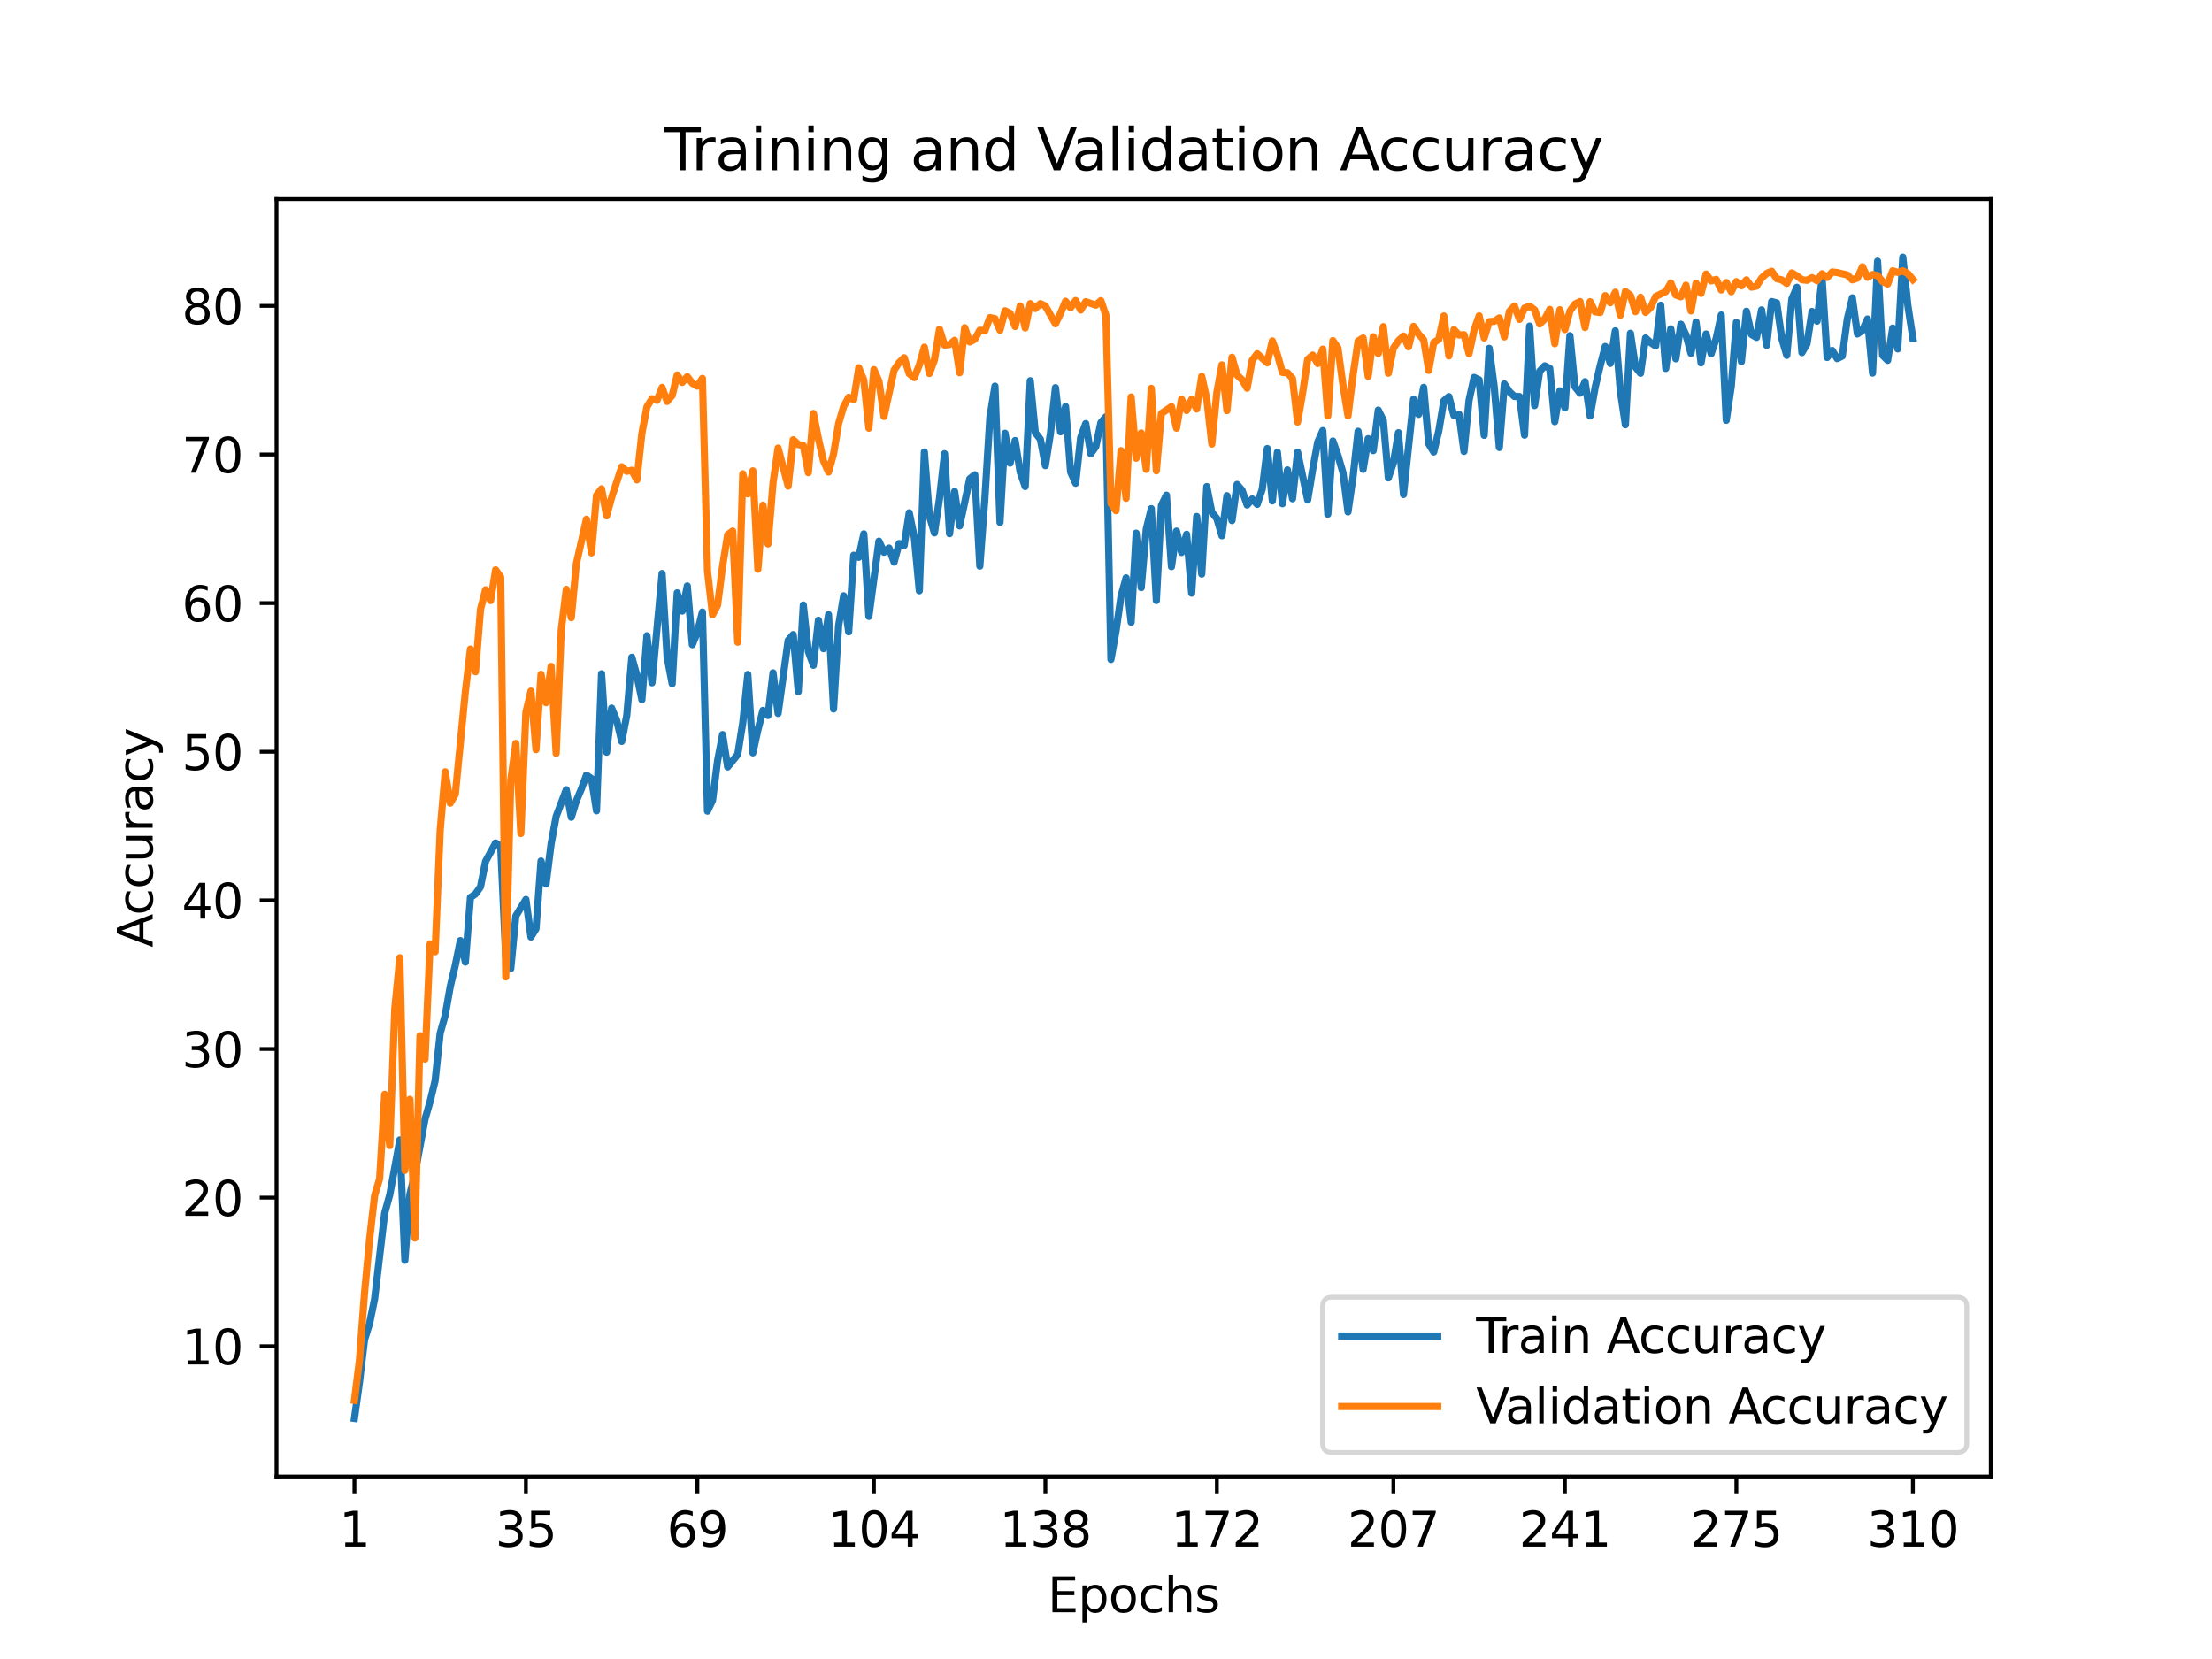 <?xml version="1.0" encoding="utf-8" standalone="no"?>
<!DOCTYPE svg PUBLIC "-//W3C//DTD SVG 1.1//EN"
  "http://www.w3.org/Graphics/SVG/1.1/DTD/svg11.dtd">
<svg xmlns:xlink="http://www.w3.org/1999/xlink" width="460.8pt" height="345.6pt" viewBox="0 0 460.8 345.6" xmlns="http://www.w3.org/2000/svg" version="1.1">
 <defs>
  <style type="text/css">*{stroke-linejoin: round; stroke-linecap: butt}</style>
 </defs>
 <g id="figure_1">
  <g id="patch_1">
   <path d="M 0 345.6 
L 460.8 345.6 
L 460.8 0 
L 0 0 
z
" style="fill: #ffffff"/>
  </g>
  <g id="axes_1">
   <g id="patch_2">
    <path d="M 57.6 307.584 
L 414.72 307.584 
L 414.72 41.472 
L 57.6 41.472 
z
" style="fill: #ffffff"/>
   </g>
   <g id="matplotlib.axis_1">
    <g id="xtick_1">
     <g id="line2d_1">
      <defs>
       <path id="m237b3564bc" d="M 0 0 
L 0 3.5 
" style="stroke: #000000; stroke-width: 0.8"/>
      </defs>
      <g>
       <use xlink:href="#m237b3564bc" x="73.833" y="307.584" style="stroke: #000000; stroke-width: 0.8"/>
      </g>
     </g>
     <g id="text_1">
      <!-- 1 -->
      <g transform="translate(70.651 322.182) scale(0.1 -0.1)">
       <defs>
        <path id="DejaVuSans-31" d="M 794 531 
L 1825 531 
L 1825 4091 
L 703 3866 
L 703 4441 
L 1819 4666 
L 2450 4666 
L 2450 531 
L 3481 531 
L 3481 0 
L 794 0 
L 794 531 
z
" transform="scale(0.016)"/>
       </defs>
       <use xlink:href="#DejaVuSans-31"/>
      </g>
     </g>
    </g>
    <g id="xtick_2">
     <g id="line2d_2">
      <g>
       <use xlink:href="#m237b3564bc" x="109.555" y="307.584" style="stroke: #000000; stroke-width: 0.8"/>
      </g>
     </g>
     <g id="text_2">
      <!-- 35 -->
      <g transform="translate(103.193 322.182) scale(0.1 -0.1)">
       <defs>
        <path id="DejaVuSans-33" d="M 2597 2516 
Q 3050 2419 3304 2112 
Q 3559 1806 3559 1356 
Q 3559 666 3084 287 
Q 2609 -91 1734 -91 
Q 1441 -91 1130 -33 
Q 819 25 488 141 
L 488 750 
Q 750 597 1062 519 
Q 1375 441 1716 441 
Q 2309 441 2620 675 
Q 2931 909 2931 1356 
Q 2931 1769 2642 2001 
Q 2353 2234 1838 2234 
L 1294 2234 
L 1294 2753 
L 1863 2753 
Q 2328 2753 2575 2939 
Q 2822 3125 2822 3475 
Q 2822 3834 2567 4026 
Q 2313 4219 1838 4219 
Q 1578 4219 1281 4162 
Q 984 4106 628 3988 
L 628 4550 
Q 988 4650 1302 4700 
Q 1616 4750 1894 4750 
Q 2613 4750 3031 4423 
Q 3450 4097 3450 3541 
Q 3450 3153 3228 2886 
Q 3006 2619 2597 2516 
z
" transform="scale(0.016)"/>
        <path id="DejaVuSans-35" d="M 691 4666 
L 3169 4666 
L 3169 4134 
L 1269 4134 
L 1269 2991 
Q 1406 3038 1543 3061 
Q 1681 3084 1819 3084 
Q 2600 3084 3056 2656 
Q 3513 2228 3513 1497 
Q 3513 744 3044 326 
Q 2575 -91 1722 -91 
Q 1428 -91 1123 -41 
Q 819 9 494 109 
L 494 744 
Q 775 591 1075 516 
Q 1375 441 1709 441 
Q 2250 441 2565 725 
Q 2881 1009 2881 1497 
Q 2881 1984 2565 2268 
Q 2250 2553 1709 2553 
Q 1456 2553 1204 2497 
Q 953 2441 691 2322 
L 691 4666 
z
" transform="scale(0.016)"/>
       </defs>
       <use xlink:href="#DejaVuSans-33"/>
       <use xlink:href="#DejaVuSans-35" x="63.623"/>
      </g>
     </g>
    </g>
    <g id="xtick_3">
     <g id="line2d_3">
      <g>
       <use xlink:href="#m237b3564bc" x="145.278" y="307.584" style="stroke: #000000; stroke-width: 0.8"/>
      </g>
     </g>
     <g id="text_3">
      <!-- 69 -->
      <g transform="translate(138.915 322.182) scale(0.1 -0.1)">
       <defs>
        <path id="DejaVuSans-36" d="M 2113 2584 
Q 1688 2584 1439 2293 
Q 1191 2003 1191 1497 
Q 1191 994 1439 701 
Q 1688 409 2113 409 
Q 2538 409 2786 701 
Q 3034 994 3034 1497 
Q 3034 2003 2786 2293 
Q 2538 2584 2113 2584 
z
M 3366 4563 
L 3366 3988 
Q 3128 4100 2886 4159 
Q 2644 4219 2406 4219 
Q 1781 4219 1451 3797 
Q 1122 3375 1075 2522 
Q 1259 2794 1537 2939 
Q 1816 3084 2150 3084 
Q 2853 3084 3261 2657 
Q 3669 2231 3669 1497 
Q 3669 778 3244 343 
Q 2819 -91 2113 -91 
Q 1303 -91 875 529 
Q 447 1150 447 2328 
Q 447 3434 972 4092 
Q 1497 4750 2381 4750 
Q 2619 4750 2861 4703 
Q 3103 4656 3366 4563 
z
" transform="scale(0.016)"/>
        <path id="DejaVuSans-39" d="M 703 97 
L 703 672 
Q 941 559 1184 500 
Q 1428 441 1663 441 
Q 2288 441 2617 861 
Q 2947 1281 2994 2138 
Q 2813 1869 2534 1725 
Q 2256 1581 1919 1581 
Q 1219 1581 811 2004 
Q 403 2428 403 3163 
Q 403 3881 828 4315 
Q 1253 4750 1959 4750 
Q 2769 4750 3195 4129 
Q 3622 3509 3622 2328 
Q 3622 1225 3098 567 
Q 2575 -91 1691 -91 
Q 1453 -91 1209 -44 
Q 966 3 703 97 
z
M 1959 2075 
Q 2384 2075 2632 2365 
Q 2881 2656 2881 3163 
Q 2881 3666 2632 3958 
Q 2384 4250 1959 4250 
Q 1534 4250 1286 3958 
Q 1038 3666 1038 3163 
Q 1038 2656 1286 2365 
Q 1534 2075 1959 2075 
z
" transform="scale(0.016)"/>
       </defs>
       <use xlink:href="#DejaVuSans-36"/>
       <use xlink:href="#DejaVuSans-39" x="63.623"/>
      </g>
     </g>
    </g>
    <g id="xtick_4">
     <g id="line2d_4">
      <g>
       <use xlink:href="#m237b3564bc" x="182.051" y="307.584" style="stroke: #000000; stroke-width: 0.8"/>
      </g>
     </g>
     <g id="text_4">
      <!-- 104 -->
      <g transform="translate(172.507 322.182) scale(0.1 -0.1)">
       <defs>
        <path id="DejaVuSans-30" d="M 2034 4250 
Q 1547 4250 1301 3770 
Q 1056 3291 1056 2328 
Q 1056 1369 1301 889 
Q 1547 409 2034 409 
Q 2525 409 2770 889 
Q 3016 1369 3016 2328 
Q 3016 3291 2770 3770 
Q 2525 4250 2034 4250 
z
M 2034 4750 
Q 2819 4750 3233 4129 
Q 3647 3509 3647 2328 
Q 3647 1150 3233 529 
Q 2819 -91 2034 -91 
Q 1250 -91 836 529 
Q 422 1150 422 2328 
Q 422 3509 836 4129 
Q 1250 4750 2034 4750 
z
" transform="scale(0.016)"/>
        <path id="DejaVuSans-34" d="M 2419 4116 
L 825 1625 
L 2419 1625 
L 2419 4116 
z
M 2253 4666 
L 3047 4666 
L 3047 1625 
L 3713 1625 
L 3713 1100 
L 3047 1100 
L 3047 0 
L 2419 0 
L 2419 1100 
L 313 1100 
L 313 1709 
L 2253 4666 
z
" transform="scale(0.016)"/>
       </defs>
       <use xlink:href="#DejaVuSans-31"/>
       <use xlink:href="#DejaVuSans-30" x="63.623"/>
       <use xlink:href="#DejaVuSans-34" x="127.246"/>
      </g>
     </g>
    </g>
    <g id="xtick_5">
     <g id="line2d_5">
      <g>
       <use xlink:href="#m237b3564bc" x="217.773" y="307.584" style="stroke: #000000; stroke-width: 0.8"/>
      </g>
     </g>
     <g id="text_5">
      <!-- 138 -->
      <g transform="translate(208.23 322.182) scale(0.1 -0.1)">
       <defs>
        <path id="DejaVuSans-38" d="M 2034 2216 
Q 1584 2216 1326 1975 
Q 1069 1734 1069 1313 
Q 1069 891 1326 650 
Q 1584 409 2034 409 
Q 2484 409 2743 651 
Q 3003 894 3003 1313 
Q 3003 1734 2745 1975 
Q 2488 2216 2034 2216 
z
M 1403 2484 
Q 997 2584 770 2862 
Q 544 3141 544 3541 
Q 544 4100 942 4425 
Q 1341 4750 2034 4750 
Q 2731 4750 3128 4425 
Q 3525 4100 3525 3541 
Q 3525 3141 3298 2862 
Q 3072 2584 2669 2484 
Q 3125 2378 3379 2068 
Q 3634 1759 3634 1313 
Q 3634 634 3220 271 
Q 2806 -91 2034 -91 
Q 1263 -91 848 271 
Q 434 634 434 1313 
Q 434 1759 690 2068 
Q 947 2378 1403 2484 
z
M 1172 3481 
Q 1172 3119 1398 2916 
Q 1625 2713 2034 2713 
Q 2441 2713 2670 2916 
Q 2900 3119 2900 3481 
Q 2900 3844 2670 4047 
Q 2441 4250 2034 4250 
Q 1625 4250 1398 4047 
Q 1172 3844 1172 3481 
z
" transform="scale(0.016)"/>
       </defs>
       <use xlink:href="#DejaVuSans-31"/>
       <use xlink:href="#DejaVuSans-33" x="63.623"/>
       <use xlink:href="#DejaVuSans-38" x="127.246"/>
      </g>
     </g>
    </g>
    <g id="xtick_6">
     <g id="line2d_6">
      <g>
       <use xlink:href="#m237b3564bc" x="253.496" y="307.584" style="stroke: #000000; stroke-width: 0.8"/>
      </g>
     </g>
     <g id="text_6">
      <!-- 172 -->
      <g transform="translate(243.952 322.182) scale(0.1 -0.1)">
       <defs>
        <path id="DejaVuSans-37" d="M 525 4666 
L 3525 4666 
L 3525 4397 
L 1831 0 
L 1172 0 
L 2766 4134 
L 525 4134 
L 525 4666 
z
" transform="scale(0.016)"/>
        <path id="DejaVuSans-32" d="M 1228 531 
L 3431 531 
L 3431 0 
L 469 0 
L 469 531 
Q 828 903 1448 1529 
Q 2069 2156 2228 2338 
Q 2531 2678 2651 2914 
Q 2772 3150 2772 3378 
Q 2772 3750 2511 3984 
Q 2250 4219 1831 4219 
Q 1534 4219 1204 4116 
Q 875 4013 500 3803 
L 500 4441 
Q 881 4594 1212 4672 
Q 1544 4750 1819 4750 
Q 2544 4750 2975 4387 
Q 3406 4025 3406 3419 
Q 3406 3131 3298 2873 
Q 3191 2616 2906 2266 
Q 2828 2175 2409 1742 
Q 1991 1309 1228 531 
z
" transform="scale(0.016)"/>
       </defs>
       <use xlink:href="#DejaVuSans-31"/>
       <use xlink:href="#DejaVuSans-37" x="63.623"/>
       <use xlink:href="#DejaVuSans-32" x="127.246"/>
      </g>
     </g>
    </g>
    <g id="xtick_7">
     <g id="line2d_7">
      <g>
       <use xlink:href="#m237b3564bc" x="290.269" y="307.584" style="stroke: #000000; stroke-width: 0.8"/>
      </g>
     </g>
     <g id="text_7">
      <!-- 207 -->
      <g transform="translate(280.725 322.182) scale(0.1 -0.1)">
       <use xlink:href="#DejaVuSans-32"/>
       <use xlink:href="#DejaVuSans-30" x="63.623"/>
       <use xlink:href="#DejaVuSans-37" x="127.246"/>
      </g>
     </g>
    </g>
    <g id="xtick_8">
     <g id="line2d_8">
      <g>
       <use xlink:href="#m237b3564bc" x="325.992" y="307.584" style="stroke: #000000; stroke-width: 0.8"/>
      </g>
     </g>
     <g id="text_8">
      <!-- 241 -->
      <g transform="translate(316.448 322.182) scale(0.1 -0.1)">
       <use xlink:href="#DejaVuSans-32"/>
       <use xlink:href="#DejaVuSans-34" x="63.623"/>
       <use xlink:href="#DejaVuSans-31" x="127.246"/>
      </g>
     </g>
    </g>
    <g id="xtick_9">
     <g id="line2d_9">
      <g>
       <use xlink:href="#m237b3564bc" x="361.714" y="307.584" style="stroke: #000000; stroke-width: 0.8"/>
      </g>
     </g>
     <g id="text_9">
      <!-- 275 -->
      <g transform="translate(352.17 322.182) scale(0.1 -0.1)">
       <use xlink:href="#DejaVuSans-32"/>
       <use xlink:href="#DejaVuSans-37" x="63.623"/>
       <use xlink:href="#DejaVuSans-35" x="127.246"/>
      </g>
     </g>
    </g>
    <g id="xtick_10">
     <g id="line2d_10">
      <g>
       <use xlink:href="#m237b3564bc" x="398.487" y="307.584" style="stroke: #000000; stroke-width: 0.8"/>
      </g>
     </g>
     <g id="text_10">
      <!-- 310 -->
      <g transform="translate(388.944 322.182) scale(0.1 -0.1)">
       <use xlink:href="#DejaVuSans-33"/>
       <use xlink:href="#DejaVuSans-31" x="63.623"/>
       <use xlink:href="#DejaVuSans-30" x="127.246"/>
      </g>
     </g>
    </g>
    <g id="text_11">
     <!-- Epochs -->
     <g transform="translate(218.244 335.861) scale(0.1 -0.1)">
      <defs>
       <path id="DejaVuSans-45" d="M 628 4666 
L 3578 4666 
L 3578 4134 
L 1259 4134 
L 1259 2753 
L 3481 2753 
L 3481 2222 
L 1259 2222 
L 1259 531 
L 3634 531 
L 3634 0 
L 628 0 
L 628 4666 
z
" transform="scale(0.016)"/>
       <path id="DejaVuSans-70" d="M 1159 525 
L 1159 -1331 
L 581 -1331 
L 581 3500 
L 1159 3500 
L 1159 2969 
Q 1341 3281 1617 3432 
Q 1894 3584 2278 3584 
Q 2916 3584 3314 3078 
Q 3713 2572 3713 1747 
Q 3713 922 3314 415 
Q 2916 -91 2278 -91 
Q 1894 -91 1617 61 
Q 1341 213 1159 525 
z
M 3116 1747 
Q 3116 2381 2855 2742 
Q 2594 3103 2138 3103 
Q 1681 3103 1420 2742 
Q 1159 2381 1159 1747 
Q 1159 1113 1420 752 
Q 1681 391 2138 391 
Q 2594 391 2855 752 
Q 3116 1113 3116 1747 
z
" transform="scale(0.016)"/>
       <path id="DejaVuSans-6f" d="M 1959 3097 
Q 1497 3097 1228 2736 
Q 959 2375 959 1747 
Q 959 1119 1226 758 
Q 1494 397 1959 397 
Q 2419 397 2687 759 
Q 2956 1122 2956 1747 
Q 2956 2369 2687 2733 
Q 2419 3097 1959 3097 
z
M 1959 3584 
Q 2709 3584 3137 3096 
Q 3566 2609 3566 1747 
Q 3566 888 3137 398 
Q 2709 -91 1959 -91 
Q 1206 -91 779 398 
Q 353 888 353 1747 
Q 353 2609 779 3096 
Q 1206 3584 1959 3584 
z
" transform="scale(0.016)"/>
       <path id="DejaVuSans-63" d="M 3122 3366 
L 3122 2828 
Q 2878 2963 2633 3030 
Q 2388 3097 2138 3097 
Q 1578 3097 1268 2742 
Q 959 2388 959 1747 
Q 959 1106 1268 751 
Q 1578 397 2138 397 
Q 2388 397 2633 464 
Q 2878 531 3122 666 
L 3122 134 
Q 2881 22 2623 -34 
Q 2366 -91 2075 -91 
Q 1284 -91 818 406 
Q 353 903 353 1747 
Q 353 2603 823 3093 
Q 1294 3584 2113 3584 
Q 2378 3584 2631 3529 
Q 2884 3475 3122 3366 
z
" transform="scale(0.016)"/>
       <path id="DejaVuSans-68" d="M 3513 2113 
L 3513 0 
L 2938 0 
L 2938 2094 
Q 2938 2591 2744 2837 
Q 2550 3084 2163 3084 
Q 1697 3084 1428 2787 
Q 1159 2491 1159 1978 
L 1159 0 
L 581 0 
L 581 4863 
L 1159 4863 
L 1159 2956 
Q 1366 3272 1645 3428 
Q 1925 3584 2291 3584 
Q 2894 3584 3203 3211 
Q 3513 2838 3513 2113 
z
" transform="scale(0.016)"/>
       <path id="DejaVuSans-73" d="M 2834 3397 
L 2834 2853 
Q 2591 2978 2328 3040 
Q 2066 3103 1784 3103 
Q 1356 3103 1142 2972 
Q 928 2841 928 2578 
Q 928 2378 1081 2264 
Q 1234 2150 1697 2047 
L 1894 2003 
Q 2506 1872 2764 1633 
Q 3022 1394 3022 966 
Q 3022 478 2636 193 
Q 2250 -91 1575 -91 
Q 1294 -91 989 -36 
Q 684 19 347 128 
L 347 722 
Q 666 556 975 473 
Q 1284 391 1588 391 
Q 1994 391 2212 530 
Q 2431 669 2431 922 
Q 2431 1156 2273 1281 
Q 2116 1406 1581 1522 
L 1381 1569 
Q 847 1681 609 1914 
Q 372 2147 372 2553 
Q 372 3047 722 3315 
Q 1072 3584 1716 3584 
Q 2034 3584 2315 3537 
Q 2597 3491 2834 3397 
z
" transform="scale(0.016)"/>
      </defs>
      <use xlink:href="#DejaVuSans-45"/>
      <use xlink:href="#DejaVuSans-70" x="63.184"/>
      <use xlink:href="#DejaVuSans-6f" x="126.66"/>
      <use xlink:href="#DejaVuSans-63" x="187.842"/>
      <use xlink:href="#DejaVuSans-68" x="242.822"/>
      <use xlink:href="#DejaVuSans-73" x="306.201"/>
     </g>
    </g>
   </g>
   <g id="matplotlib.axis_2">
    <g id="ytick_1">
     <g id="line2d_11">
      <defs>
       <path id="m74641a3ad2" d="M 0 0 
L -3.5 0 
" style="stroke: #000000; stroke-width: 0.8"/>
      </defs>
      <g>
       <use xlink:href="#m74641a3ad2" x="57.6" y="280.447" style="stroke: #000000; stroke-width: 0.8"/>
      </g>
     </g>
     <g id="text_12">
      <!-- 10 -->
      <g transform="translate(37.875 284.246) scale(0.1 -0.1)">
       <use xlink:href="#DejaVuSans-31"/>
       <use xlink:href="#DejaVuSans-30" x="63.623"/>
      </g>
     </g>
    </g>
    <g id="ytick_2">
     <g id="line2d_12">
      <g>
       <use xlink:href="#m74641a3ad2" x="57.6" y="249.486" style="stroke: #000000; stroke-width: 0.8"/>
      </g>
     </g>
     <g id="text_13">
      <!-- 20 -->
      <g transform="translate(37.875 253.285) scale(0.1 -0.1)">
       <use xlink:href="#DejaVuSans-32"/>
       <use xlink:href="#DejaVuSans-30" x="63.623"/>
      </g>
     </g>
    </g>
    <g id="ytick_3">
     <g id="line2d_13">
      <g>
       <use xlink:href="#m74641a3ad2" x="57.6" y="218.524" style="stroke: #000000; stroke-width: 0.8"/>
      </g>
     </g>
     <g id="text_14">
      <!-- 30 -->
      <g transform="translate(37.875 222.323) scale(0.1 -0.1)">
       <use xlink:href="#DejaVuSans-33"/>
       <use xlink:href="#DejaVuSans-30" x="63.623"/>
      </g>
     </g>
    </g>
    <g id="ytick_4">
     <g id="line2d_14">
      <g>
       <use xlink:href="#m74641a3ad2" x="57.6" y="187.563" style="stroke: #000000; stroke-width: 0.8"/>
      </g>
     </g>
     <g id="text_15">
      <!-- 40 -->
      <g transform="translate(37.875 191.362) scale(0.1 -0.1)">
       <use xlink:href="#DejaVuSans-34"/>
       <use xlink:href="#DejaVuSans-30" x="63.623"/>
      </g>
     </g>
    </g>
    <g id="ytick_5">
     <g id="line2d_15">
      <g>
       <use xlink:href="#m74641a3ad2" x="57.6" y="156.601" style="stroke: #000000; stroke-width: 0.8"/>
      </g>
     </g>
     <g id="text_16">
      <!-- 50 -->
      <g transform="translate(37.875 160.401) scale(0.1 -0.1)">
       <use xlink:href="#DejaVuSans-35"/>
       <use xlink:href="#DejaVuSans-30" x="63.623"/>
      </g>
     </g>
    </g>
    <g id="ytick_6">
     <g id="line2d_16">
      <g>
       <use xlink:href="#m74641a3ad2" x="57.6" y="125.64" style="stroke: #000000; stroke-width: 0.8"/>
      </g>
     </g>
     <g id="text_17">
      <!-- 60 -->
      <g transform="translate(37.875 129.439) scale(0.1 -0.1)">
       <use xlink:href="#DejaVuSans-36"/>
       <use xlink:href="#DejaVuSans-30" x="63.623"/>
      </g>
     </g>
    </g>
    <g id="ytick_7">
     <g id="line2d_17">
      <g>
       <use xlink:href="#m74641a3ad2" x="57.6" y="94.679" style="stroke: #000000; stroke-width: 0.8"/>
      </g>
     </g>
     <g id="text_18">
      <!-- 70 -->
      <g transform="translate(37.875 98.478) scale(0.1 -0.1)">
       <use xlink:href="#DejaVuSans-37"/>
       <use xlink:href="#DejaVuSans-30" x="63.623"/>
      </g>
     </g>
    </g>
    <g id="ytick_8">
     <g id="line2d_18">
      <g>
       <use xlink:href="#m74641a3ad2" x="57.6" y="63.717" style="stroke: #000000; stroke-width: 0.8"/>
      </g>
     </g>
     <g id="text_19">
      <!-- 80 -->
      <g transform="translate(37.875 67.516) scale(0.1 -0.1)">
       <use xlink:href="#DejaVuSans-38"/>
       <use xlink:href="#DejaVuSans-30" x="63.623"/>
      </g>
     </g>
    </g>
    <g id="text_20">
     <!-- Accuracy -->
     <g transform="translate(31.795 197.356) rotate(-90) scale(0.1 -0.1)">
      <defs>
       <path id="DejaVuSans-41" d="M 2188 4044 
L 1331 1722 
L 3047 1722 
L 2188 4044 
z
M 1831 4666 
L 2547 4666 
L 4325 0 
L 3669 0 
L 3244 1197 
L 1141 1197 
L 716 0 
L 50 0 
L 1831 4666 
z
" transform="scale(0.016)"/>
       <path id="DejaVuSans-75" d="M 544 1381 
L 544 3500 
L 1119 3500 
L 1119 1403 
Q 1119 906 1312 657 
Q 1506 409 1894 409 
Q 2359 409 2629 706 
Q 2900 1003 2900 1516 
L 2900 3500 
L 3475 3500 
L 3475 0 
L 2900 0 
L 2900 538 
Q 2691 219 2414 64 
Q 2138 -91 1772 -91 
Q 1169 -91 856 284 
Q 544 659 544 1381 
z
M 1991 3584 
L 1991 3584 
z
" transform="scale(0.016)"/>
       <path id="DejaVuSans-72" d="M 2631 2963 
Q 2534 3019 2420 3045 
Q 2306 3072 2169 3072 
Q 1681 3072 1420 2755 
Q 1159 2438 1159 1844 
L 1159 0 
L 581 0 
L 581 3500 
L 1159 3500 
L 1159 2956 
Q 1341 3275 1631 3429 
Q 1922 3584 2338 3584 
Q 2397 3584 2469 3576 
Q 2541 3569 2628 3553 
L 2631 2963 
z
" transform="scale(0.016)"/>
       <path id="DejaVuSans-61" d="M 2194 1759 
Q 1497 1759 1228 1600 
Q 959 1441 959 1056 
Q 959 750 1161 570 
Q 1363 391 1709 391 
Q 2188 391 2477 730 
Q 2766 1069 2766 1631 
L 2766 1759 
L 2194 1759 
z
M 3341 1997 
L 3341 0 
L 2766 0 
L 2766 531 
Q 2569 213 2275 61 
Q 1981 -91 1556 -91 
Q 1019 -91 701 211 
Q 384 513 384 1019 
Q 384 1609 779 1909 
Q 1175 2209 1959 2209 
L 2766 2209 
L 2766 2266 
Q 2766 2663 2505 2880 
Q 2244 3097 1772 3097 
Q 1472 3097 1187 3025 
Q 903 2953 641 2809 
L 641 3341 
Q 956 3463 1253 3523 
Q 1550 3584 1831 3584 
Q 2591 3584 2966 3190 
Q 3341 2797 3341 1997 
z
" transform="scale(0.016)"/>
       <path id="DejaVuSans-79" d="M 2059 -325 
Q 1816 -950 1584 -1140 
Q 1353 -1331 966 -1331 
L 506 -1331 
L 506 -850 
L 844 -850 
Q 1081 -850 1212 -737 
Q 1344 -625 1503 -206 
L 1606 56 
L 191 3500 
L 800 3500 
L 1894 763 
L 2988 3500 
L 3597 3500 
L 2059 -325 
z
" transform="scale(0.016)"/>
      </defs>
      <use xlink:href="#DejaVuSans-41"/>
      <use xlink:href="#DejaVuSans-63" x="66.658"/>
      <use xlink:href="#DejaVuSans-63" x="121.639"/>
      <use xlink:href="#DejaVuSans-75" x="176.619"/>
      <use xlink:href="#DejaVuSans-72" x="239.998"/>
      <use xlink:href="#DejaVuSans-61" x="281.111"/>
      <use xlink:href="#DejaVuSans-63" x="342.391"/>
      <use xlink:href="#DejaVuSans-79" x="397.371"/>
     </g>
    </g>
   </g>
   <g id="line2d_19">
    <path d="M 73.833 295.488 
L 74.883 287.909 
L 75.934 279.097 
L 76.985 275.697 
L 78.035 270.607 
L 80.137 252.699 
L 81.187 248.922 
L 83.289 237.46 
L 84.339 262.539 
L 85.39 248.767 
L 86.441 244.47 
L 88.542 233.101 
L 89.593 229.491 
L 90.643 225.131 
L 91.694 215.236 
L 92.745 211.508 
L 93.795 205.533 
L 94.846 201.099 
L 95.897 195.947 
L 96.947 200.43 
L 97.998 186.956 
L 99.049 186.231 
L 100.099 184.739 
L 101.15 179.445 
L 103.251 175.605 
L 104.302 176.225 
L 105.353 199.241 
L 106.403 201.774 
L 107.454 190.82 
L 109.555 187.377 
L 110.606 195.192 
L 111.657 193.489 
L 112.707 179.364 
L 113.758 184.151 
L 114.809 175.791 
L 115.859 170.063 
L 117.961 164.509 
L 119.011 170.255 
L 120.062 166.825 
L 121.113 164.348 
L 122.163 161.468 
L 123.214 162.199 
L 124.265 168.905 
L 125.315 140.359 
L 126.366 156.694 
L 127.416 147.511 
L 128.467 150.075 
L 129.518 154.453 
L 130.568 149.022 
L 131.619 136.928 
L 132.67 140.706 
L 133.72 145.759 
L 134.771 132.439 
L 135.822 142.241 
L 137.923 119.472 
L 138.974 136.891 
L 140.024 142.44 
L 141.075 123.497 
L 142.126 127.293 
L 143.176 122.061 
L 144.227 134.297 
L 145.278 131.684 
L 146.328 127.491 
L 147.379 168.974 
L 148.43 166.744 
L 149.48 158.502 
L 150.531 153.028 
L 151.582 159.772 
L 153.683 157.159 
L 154.734 150.564 
L 155.784 140.501 
L 156.835 156.824 
L 157.886 152.044 
L 158.936 147.988 
L 159.987 149.059 
L 161.038 140.161 
L 162.088 148.619 
L 164.19 133.417 
L 165.24 132.198 
L 166.291 144.081 
L 167.342 126.036 
L 168.392 135.721 
L 169.443 138.594 
L 170.494 129.207 
L 171.544 135.127 
L 172.595 128.036 
L 173.646 147.703 
L 174.696 130.334 
L 175.747 124.117 
L 176.798 131.622 
L 177.848 115.664 
L 178.899 116.098 
L 179.95 111.212 
L 181 128.408 
L 183.102 112.741 
L 184.152 115.045 
L 185.203 114.172 
L 186.254 117.095 
L 187.304 113.231 
L 188.355 113.639 
L 189.406 106.822 
L 190.456 111.868 
L 191.507 123.07 
L 192.558 94.158 
L 193.608 107.466 
L 194.659 111.014 
L 195.71 103.843 
L 196.76 94.518 
L 197.811 111.187 
L 198.862 102.382 
L 199.912 109.546 
L 202.013 99.75 
L 203.064 98.908 
L 204.115 117.937 
L 205.165 103.862 
L 206.216 86.889 
L 207.267 80.436 
L 208.317 108.828 
L 209.368 90.257 
L 210.419 96.481 
L 211.469 91.774 
L 212.52 98.363 
L 213.571 101.36 
L 214.621 79.316 
L 215.672 90.146 
L 216.723 91.483 
L 217.773 97.001 
L 218.824 90.319 
L 219.875 80.752 
L 220.925 89.954 
L 221.976 84.684 
L 223.027 98.32 
L 224.077 100.673 
L 225.128 91.124 
L 226.179 88.245 
L 227.229 94.53 
L 228.28 93.038 
L 229.331 88.047 
L 230.381 86.833 
L 231.432 137.381 
L 232.483 131.473 
L 233.533 124.154 
L 234.584 120.377 
L 235.635 129.615 
L 236.685 111.063 
L 237.736 122.414 
L 238.787 110.209 
L 239.837 105.961 
L 240.888 125.107 
L 241.939 105.298 
L 242.989 103.15 
L 244.04 118.042 
L 245.091 110.642 
L 246.141 115.088 
L 247.192 111.305 
L 248.243 123.566 
L 249.293 107.596 
L 250.344 119.59 
L 251.395 101.36 
L 252.445 106.716 
L 253.496 108.029 
L 254.547 111.608 
L 255.597 103.267 
L 256.648 108.444 
L 257.699 100.92 
L 258.749 102.128 
L 259.8 105.205 
L 260.851 103.948 
L 261.901 105.069 
L 262.952 101.905 
L 264.003 93.44 
L 265.053 104.357 
L 266.104 94.208 
L 267.155 104.939 
L 268.205 97.892 
L 269.256 103.899 
L 270.307 94.183 
L 272.408 104.153 
L 273.459 97.775 
L 274.509 92.09 
L 275.56 89.694 
L 276.61 107.113 
L 277.661 91.867 
L 278.712 94.864 
L 279.762 98.468 
L 280.813 106.642 
L 281.864 99.341 
L 282.914 89.842 
L 283.965 97.781 
L 285.016 91.384 
L 286.066 93.874 
L 287.117 85.427 
L 288.168 87.551 
L 289.218 99.552 
L 290.269 96.443 
L 291.32 90.14 
L 292.37 103.013 
L 294.472 83.173 
L 295.522 86.325 
L 296.573 80.696 
L 297.624 92.443 
L 298.674 94.152 
L 299.725 89.762 
L 300.776 83.508 
L 301.826 82.622 
L 302.877 86.554 
L 303.928 86.282 
L 304.978 94.041 
L 306.029 83.39 
L 307.08 78.622 
L 308.13 79.13 
L 309.181 90.685 
L 310.232 72.572 
L 311.282 80.659 
L 312.333 93.223 
L 313.384 79.978 
L 314.434 81.6 
L 315.485 82.591 
L 316.536 82.604 
L 317.586 90.654 
L 318.637 67.934 
L 319.688 84.486 
L 320.738 77.353 
L 321.789 76.213 
L 322.84 76.727 
L 323.89 87.848 
L 324.941 81.415 
L 325.992 84.963 
L 327.042 69.928 
L 328.093 80.573 
L 329.144 81.904 
L 330.194 79.507 
L 331.245 86.653 
L 332.296 80.721 
L 333.346 76.182 
L 334.397 72.176 
L 335.448 75.705 
L 336.498 68.925 
L 337.549 81.526 
L 338.6 88.492 
L 339.65 69.426 
L 340.701 76.461 
L 341.752 77.761 
L 342.802 70.411 
L 343.853 71.371 
L 344.904 72.071 
L 345.954 63.593 
L 347.005 76.752 
L 348.055 68.504 
L 349.106 74.746 
L 350.157 67.55 
L 351.207 69.742 
L 352.258 73.612 
L 353.309 67.073 
L 354.359 75.594 
L 355.41 69.575 
L 356.461 73.711 
L 357.511 70.485 
L 358.562 65.624 
L 359.613 87.557 
L 360.663 80.368 
L 361.714 67.148 
L 362.765 75.34 
L 363.815 64.838 
L 364.866 69.674 
L 365.917 70.293 
L 366.967 64.553 
L 368.018 71.94 
L 369.069 62.825 
L 370.119 63.104 
L 371.17 70.467 
L 372.221 74.04 
L 373.271 62.281 
L 374.322 59.847 
L 375.373 73.458 
L 376.423 71.649 
L 377.474 64.887 
L 378.525 66.906 
L 379.575 58.026 
L 380.626 74.473 
L 381.677 73.006 
L 382.727 74.708 
L 383.778 74.17 
L 384.829 66.423 
L 385.879 62.045 
L 386.93 69.575 
L 387.981 68.844 
L 389.031 66.454 
L 390.082 77.718 
L 391.133 54.41 
L 392.183 74.027 
L 393.234 75.068 
L 394.285 68.349 
L 395.335 72.684 
L 396.386 53.568 
L 397.437 63.618 
L 398.487 70.485 
L 398.487 70.485 
" clip-path="url(#p1e3e43a3c0)" style="fill: none; stroke: #1f77b4; stroke-width: 1.5; stroke-linecap: square"/>
   </g>
   <g id="line2d_20">
    <path d="M 73.833 291.717 
L 74.883 283.295 
L 75.934 269.363 
L 76.985 258.217 
L 78.035 249.083 
L 79.086 245.522 
L 80.137 227.967 
L 81.187 238.649 
L 82.238 210.134 
L 83.289 199.514 
L 84.339 243.82 
L 85.39 229.02 
L 86.441 257.907 
L 87.491 215.769 
L 88.542 220.63 
L 89.593 196.634 
L 90.643 198.275 
L 91.694 173.011 
L 92.745 160.781 
L 93.795 167.314 
L 94.846 165.487 
L 96.947 144.031 
L 97.998 135.207 
L 99.049 139.944 
L 100.099 126.94 
L 101.15 122.853 
L 102.201 125.114 
L 103.251 118.705 
L 104.302 120.222 
L 105.353 203.508 
L 106.403 162.484 
L 107.454 154.868 
L 108.505 173.63 
L 109.555 148.397 
L 110.606 143.969 
L 111.657 156.168 
L 112.707 140.47 
L 113.758 146.384 
L 114.809 138.83 
L 115.859 156.942 
L 116.91 131.306 
L 117.961 122.761 
L 119.011 128.674 
L 120.062 117.435 
L 122.163 108.178 
L 123.214 115.175 
L 124.265 103.193 
L 125.315 101.831 
L 126.366 107.466 
L 127.416 103.626 
L 129.518 97.248 
L 130.568 98.177 
L 131.619 97.96 
L 132.67 99.973 
L 133.72 90.251 
L 134.771 84.74 
L 135.822 83.068 
L 136.872 83.409 
L 137.923 80.715 
L 138.974 83.625 
L 140.024 82.387 
L 141.075 78.114 
L 142.126 79.662 
L 143.176 78.455 
L 144.227 79.848 
L 145.278 80.436 
L 146.328 78.826 
L 147.379 118.921 
L 148.43 128.055 
L 149.48 126.104 
L 150.531 117.931 
L 151.582 111.398 
L 152.632 110.624 
L 153.683 133.783 
L 154.734 98.704 
L 155.784 102.883 
L 156.835 98.084 
L 157.886 118.581 
L 158.936 105.236 
L 159.987 113.317 
L 161.038 100.592 
L 162.088 93.347 
L 164.19 101.273 
L 165.24 91.613 
L 166.291 92.604 
L 167.342 92.821 
L 168.392 98.456 
L 169.443 86.133 
L 170.494 91.397 
L 171.544 96.01 
L 172.595 98.332 
L 173.646 94.586 
L 174.696 88.239 
L 175.747 84.678 
L 176.798 82.758 
L 177.848 83.254 
L 178.899 76.597 
L 179.95 79.198 
L 181 89.198 
L 182.051 77 
L 183.102 79.415 
L 184.152 86.752 
L 186.254 77.092 
L 187.304 75.544 
L 188.355 74.523 
L 189.406 77.836 
L 190.456 78.672 
L 191.507 76.04 
L 192.558 72.324 
L 193.608 77.805 
L 194.659 74.987 
L 195.71 68.578 
L 196.76 71.891 
L 197.811 71.767 
L 198.862 70.9 
L 199.912 77.65 
L 200.963 68.268 
L 202.013 71.241 
L 203.064 70.683 
L 204.115 68.795 
L 205.165 68.919 
L 206.216 66.163 
L 207.267 66.38 
L 208.317 68.795 
L 209.368 64.739 
L 210.419 65.265 
L 211.469 68.021 
L 212.52 63.748 
L 213.571 68.33 
L 214.621 63.253 
L 215.672 64.274 
L 216.723 63.253 
L 217.773 63.748 
L 219.875 67.463 
L 220.925 65.296 
L 221.976 62.757 
L 223.027 64.12 
L 224.077 62.603 
L 225.128 64.584 
L 226.179 62.85 
L 228.28 63.562 
L 229.331 62.633 
L 230.381 65.668 
L 231.432 104.865 
L 232.483 106.382 
L 233.533 93.874 
L 234.584 103.812 
L 235.635 82.696 
L 236.685 95.453 
L 237.736 90.189 
L 238.787 97.775 
L 239.837 80.901 
L 240.888 98.084 
L 241.939 86.133 
L 244.04 84.709 
L 245.091 89.198 
L 246.141 83.161 
L 247.192 85.514 
L 248.243 83.192 
L 249.293 85.204 
L 250.344 78.393 
L 251.395 83.13 
L 252.445 92.511 
L 253.496 81.706 
L 254.547 76.009 
L 255.597 85.545 
L 256.648 74.43 
L 257.699 78.114 
L 258.749 79.105 
L 259.8 80.87 
L 260.851 75.08 
L 261.901 73.687 
L 264.003 75.575 
L 265.053 71.024 
L 266.104 73.872 
L 267.155 77.588 
L 268.205 77.65 
L 269.256 78.857 
L 270.307 87.929 
L 271.357 81.891 
L 272.408 74.894 
L 273.459 73.965 
L 274.509 75.73 
L 275.56 72.727 
L 276.61 86.629 
L 277.661 70.962 
L 278.712 72.479 
L 279.762 80.22 
L 280.813 86.629 
L 281.864 78.145 
L 282.914 71.055 
L 283.965 70.405 
L 285.016 78.393 
L 286.066 70.157 
L 287.117 73.656 
L 288.168 68.052 
L 289.218 77.743 
L 290.269 72.541 
L 291.32 70.993 
L 292.37 70.002 
L 293.421 72.262 
L 294.472 67.99 
L 295.522 69.6 
L 296.573 70.776 
L 297.624 77.154 
L 298.674 71.365 
L 299.725 70.714 
L 300.776 65.823 
L 301.826 74.151 
L 302.877 68.671 
L 303.928 69.786 
L 304.978 69.724 
L 306.029 73.687 
L 307.08 68.733 
L 308.13 65.792 
L 309.181 70.405 
L 310.232 66.999 
L 311.282 66.937 
L 312.333 66.225 
L 313.384 70.188 
L 314.434 64.863 
L 315.485 63.748 
L 316.536 66.535 
L 317.586 64.182 
L 318.637 63.779 
L 319.688 64.553 
L 320.738 67.494 
L 321.789 66.473 
L 322.84 64.46 
L 323.89 71.612 
L 324.941 64.522 
L 325.992 68.671 
L 327.042 64.801 
L 328.093 63.346 
L 329.144 62.819 
L 330.194 68.238 
L 331.245 62.85 
L 332.296 64.956 
L 333.346 65.11 
L 334.397 61.581 
L 335.448 63.067 
L 336.498 60.869 
L 337.549 65.668 
L 338.6 60.714 
L 339.65 61.55 
L 340.701 64.925 
L 341.752 61.921 
L 342.802 65.079 
L 343.853 64.089 
L 344.904 61.767 
L 347.005 60.745 
L 348.055 58.949 
L 349.106 61.457 
L 350.157 61.829 
L 351.207 59.414 
L 352.258 64.77 
L 353.309 59.011 
L 354.359 61.116 
L 355.41 57.091 
L 356.461 58.516 
L 357.511 58.206 
L 358.562 60.404 
L 359.613 58.856 
L 360.663 60.776 
L 361.714 58.67 
L 362.765 59.537 
L 363.815 58.299 
L 364.866 59.816 
L 365.917 59.599 
L 366.967 57.927 
L 368.018 56.968 
L 369.069 56.503 
L 370.119 58.051 
L 371.17 58.299 
L 372.221 59.042 
L 373.271 56.844 
L 374.322 57.463 
L 375.373 58.268 
L 376.423 58.392 
L 377.474 57.834 
L 378.525 58.485 
L 379.575 57.029 
L 380.626 57.804 
L 381.677 56.658 
L 382.727 56.782 
L 384.829 57.277 
L 385.879 58.299 
L 386.93 57.927 
L 387.981 55.574 
L 389.031 57.773 
L 390.082 57.184 
L 391.133 57.401 
L 392.183 58.67 
L 393.234 59.166 
L 394.285 56.41 
L 395.335 56.751 
L 396.386 56.41 
L 397.437 56.999 
L 398.487 58.237 
L 398.487 58.237 
" clip-path="url(#p1e3e43a3c0)" style="fill: none; stroke: #ff7f0e; stroke-width: 1.5; stroke-linecap: square"/>
   </g>
   <g id="patch_3">
    <path d="M 57.6 307.584 
L 57.6 41.472 
" style="fill: none; stroke: #000000; stroke-width: 0.8; stroke-linejoin: miter; stroke-linecap: square"/>
   </g>
   <g id="patch_4">
    <path d="M 414.72 307.584 
L 414.72 41.472 
" style="fill: none; stroke: #000000; stroke-width: 0.8; stroke-linejoin: miter; stroke-linecap: square"/>
   </g>
   <g id="patch_5">
    <path d="M 57.6 307.584 
L 414.72 307.584 
" style="fill: none; stroke: #000000; stroke-width: 0.8; stroke-linejoin: miter; stroke-linecap: square"/>
   </g>
   <g id="patch_6">
    <path d="M 57.6 41.472 
L 414.72 41.472 
" style="fill: none; stroke: #000000; stroke-width: 0.8; stroke-linejoin: miter; stroke-linecap: square"/>
   </g>
   <g id="text_21">
    <!-- Training and Validation Accuracy -->
    <g transform="translate(138.458 35.472) scale(0.12 -0.12)">
     <defs>
      <path id="DejaVuSans-54" d="M -19 4666 
L 3928 4666 
L 3928 4134 
L 2272 4134 
L 2272 0 
L 1638 0 
L 1638 4134 
L -19 4134 
L -19 4666 
z
" transform="scale(0.016)"/>
      <path id="DejaVuSans-69" d="M 603 3500 
L 1178 3500 
L 1178 0 
L 603 0 
L 603 3500 
z
M 603 4863 
L 1178 4863 
L 1178 4134 
L 603 4134 
L 603 4863 
z
" transform="scale(0.016)"/>
      <path id="DejaVuSans-6e" d="M 3513 2113 
L 3513 0 
L 2938 0 
L 2938 2094 
Q 2938 2591 2744 2837 
Q 2550 3084 2163 3084 
Q 1697 3084 1428 2787 
Q 1159 2491 1159 1978 
L 1159 0 
L 581 0 
L 581 3500 
L 1159 3500 
L 1159 2956 
Q 1366 3272 1645 3428 
Q 1925 3584 2291 3584 
Q 2894 3584 3203 3211 
Q 3513 2838 3513 2113 
z
" transform="scale(0.016)"/>
      <path id="DejaVuSans-67" d="M 2906 1791 
Q 2906 2416 2648 2759 
Q 2391 3103 1925 3103 
Q 1463 3103 1205 2759 
Q 947 2416 947 1791 
Q 947 1169 1205 825 
Q 1463 481 1925 481 
Q 2391 481 2648 825 
Q 2906 1169 2906 1791 
z
M 3481 434 
Q 3481 -459 3084 -895 
Q 2688 -1331 1869 -1331 
Q 1566 -1331 1297 -1286 
Q 1028 -1241 775 -1147 
L 775 -588 
Q 1028 -725 1275 -790 
Q 1522 -856 1778 -856 
Q 2344 -856 2625 -561 
Q 2906 -266 2906 331 
L 2906 616 
Q 2728 306 2450 153 
Q 2172 0 1784 0 
Q 1141 0 747 490 
Q 353 981 353 1791 
Q 353 2603 747 3093 
Q 1141 3584 1784 3584 
Q 2172 3584 2450 3431 
Q 2728 3278 2906 2969 
L 2906 3500 
L 3481 3500 
L 3481 434 
z
" transform="scale(0.016)"/>
      <path id="DejaVuSans-20" transform="scale(0.016)"/>
      <path id="DejaVuSans-64" d="M 2906 2969 
L 2906 4863 
L 3481 4863 
L 3481 0 
L 2906 0 
L 2906 525 
Q 2725 213 2448 61 
Q 2172 -91 1784 -91 
Q 1150 -91 751 415 
Q 353 922 353 1747 
Q 353 2572 751 3078 
Q 1150 3584 1784 3584 
Q 2172 3584 2448 3432 
Q 2725 3281 2906 2969 
z
M 947 1747 
Q 947 1113 1208 752 
Q 1469 391 1925 391 
Q 2381 391 2643 752 
Q 2906 1113 2906 1747 
Q 2906 2381 2643 2742 
Q 2381 3103 1925 3103 
Q 1469 3103 1208 2742 
Q 947 2381 947 1747 
z
" transform="scale(0.016)"/>
      <path id="DejaVuSans-56" d="M 1831 0 
L 50 4666 
L 709 4666 
L 2188 738 
L 3669 4666 
L 4325 4666 
L 2547 0 
L 1831 0 
z
" transform="scale(0.016)"/>
      <path id="DejaVuSans-6c" d="M 603 4863 
L 1178 4863 
L 1178 0 
L 603 0 
L 603 4863 
z
" transform="scale(0.016)"/>
      <path id="DejaVuSans-74" d="M 1172 4494 
L 1172 3500 
L 2356 3500 
L 2356 3053 
L 1172 3053 
L 1172 1153 
Q 1172 725 1289 603 
Q 1406 481 1766 481 
L 2356 481 
L 2356 0 
L 1766 0 
Q 1100 0 847 248 
Q 594 497 594 1153 
L 594 3053 
L 172 3053 
L 172 3500 
L 594 3500 
L 594 4494 
L 1172 4494 
z
" transform="scale(0.016)"/>
     </defs>
     <use xlink:href="#DejaVuSans-54"/>
     <use xlink:href="#DejaVuSans-72" x="46.334"/>
     <use xlink:href="#DejaVuSans-61" x="87.447"/>
     <use xlink:href="#DejaVuSans-69" x="148.727"/>
     <use xlink:href="#DejaVuSans-6e" x="176.51"/>
     <use xlink:href="#DejaVuSans-69" x="239.889"/>
     <use xlink:href="#DejaVuSans-6e" x="267.672"/>
     <use xlink:href="#DejaVuSans-67" x="331.051"/>
     <use xlink:href="#DejaVuSans-20" x="394.527"/>
     <use xlink:href="#DejaVuSans-61" x="426.314"/>
     <use xlink:href="#DejaVuSans-6e" x="487.594"/>
     <use xlink:href="#DejaVuSans-64" x="550.973"/>
     <use xlink:href="#DejaVuSans-20" x="614.449"/>
     <use xlink:href="#DejaVuSans-56" x="646.236"/>
     <use xlink:href="#DejaVuSans-61" x="706.895"/>
     <use xlink:href="#DejaVuSans-6c" x="768.174"/>
     <use xlink:href="#DejaVuSans-69" x="795.957"/>
     <use xlink:href="#DejaVuSans-64" x="823.74"/>
     <use xlink:href="#DejaVuSans-61" x="887.217"/>
     <use xlink:href="#DejaVuSans-74" x="948.496"/>
     <use xlink:href="#DejaVuSans-69" x="987.705"/>
     <use xlink:href="#DejaVuSans-6f" x="1015.488"/>
     <use xlink:href="#DejaVuSans-6e" x="1076.67"/>
     <use xlink:href="#DejaVuSans-20" x="1140.049"/>
     <use xlink:href="#DejaVuSans-41" x="1171.836"/>
     <use xlink:href="#DejaVuSans-63" x="1238.494"/>
     <use xlink:href="#DejaVuSans-63" x="1293.475"/>
     <use xlink:href="#DejaVuSans-75" x="1348.455"/>
     <use xlink:href="#DejaVuSans-72" x="1411.834"/>
     <use xlink:href="#DejaVuSans-61" x="1452.947"/>
     <use xlink:href="#DejaVuSans-63" x="1514.227"/>
     <use xlink:href="#DejaVuSans-79" x="1569.207"/>
    </g>
   </g>
   <g id="legend_1">
    <g id="patch_7">
     <path d="M 277.504 302.584 
L 407.72 302.584 
Q 409.72 302.584 409.72 300.584 
L 409.72 272.228 
Q 409.72 270.228 407.72 270.228 
L 277.504 270.228 
Q 275.504 270.228 275.504 272.228 
L 275.504 300.584 
Q 275.504 302.584 277.504 302.584 
z
" style="fill: #ffffff; opacity: 0.8; stroke: #cccccc; stroke-linejoin: miter"/>
    </g>
    <g id="line2d_21">
     <path d="M 279.504 278.326 
L 289.504 278.326 
L 299.504 278.326 
" style="fill: none; stroke: #1f77b4; stroke-width: 1.5; stroke-linecap: square"/>
    </g>
    <g id="text_22">
     <!-- Train Accuracy -->
     <g transform="translate(307.504 281.826) scale(0.1 -0.1)">
      <use xlink:href="#DejaVuSans-54"/>
      <use xlink:href="#DejaVuSans-72" x="46.334"/>
      <use xlink:href="#DejaVuSans-61" x="87.447"/>
      <use xlink:href="#DejaVuSans-69" x="148.727"/>
      <use xlink:href="#DejaVuSans-6e" x="176.51"/>
      <use xlink:href="#DejaVuSans-20" x="239.889"/>
      <use xlink:href="#DejaVuSans-41" x="271.676"/>
      <use xlink:href="#DejaVuSans-63" x="338.334"/>
      <use xlink:href="#DejaVuSans-63" x="393.314"/>
      <use xlink:href="#DejaVuSans-75" x="448.295"/>
      <use xlink:href="#DejaVuSans-72" x="511.674"/>
      <use xlink:href="#DejaVuSans-61" x="552.787"/>
      <use xlink:href="#DejaVuSans-63" x="614.066"/>
      <use xlink:href="#DejaVuSans-79" x="669.047"/>
     </g>
    </g>
    <g id="line2d_22">
     <path d="M 279.504 293.004 
L 289.504 293.004 
L 299.504 293.004 
" style="fill: none; stroke: #ff7f0e; stroke-width: 1.5; stroke-linecap: square"/>
    </g>
    <g id="text_23">
     <!-- Validation Accuracy -->
     <g transform="translate(307.504 296.504) scale(0.1 -0.1)">
      <use xlink:href="#DejaVuSans-56"/>
      <use xlink:href="#DejaVuSans-61" x="60.658"/>
      <use xlink:href="#DejaVuSans-6c" x="121.938"/>
      <use xlink:href="#DejaVuSans-69" x="149.721"/>
      <use xlink:href="#DejaVuSans-64" x="177.504"/>
      <use xlink:href="#DejaVuSans-61" x="240.98"/>
      <use xlink:href="#DejaVuSans-74" x="302.26"/>
      <use xlink:href="#DejaVuSans-69" x="341.469"/>
      <use xlink:href="#DejaVuSans-6f" x="369.252"/>
      <use xlink:href="#DejaVuSans-6e" x="430.434"/>
      <use xlink:href="#DejaVuSans-20" x="493.812"/>
      <use xlink:href="#DejaVuSans-41" x="525.6"/>
      <use xlink:href="#DejaVuSans-63" x="592.258"/>
      <use xlink:href="#DejaVuSans-63" x="647.238"/>
      <use xlink:href="#DejaVuSans-75" x="702.219"/>
      <use xlink:href="#DejaVuSans-72" x="765.598"/>
      <use xlink:href="#DejaVuSans-61" x="806.711"/>
      <use xlink:href="#DejaVuSans-63" x="867.99"/>
      <use xlink:href="#DejaVuSans-79" x="922.971"/>
     </g>
    </g>
   </g>
  </g>
 </g>
 <defs>
  <clipPath id="p1e3e43a3c0">
   <rect x="57.6" y="41.472" width="357.12" height="266.112"/>
  </clipPath>
 </defs>
</svg>

